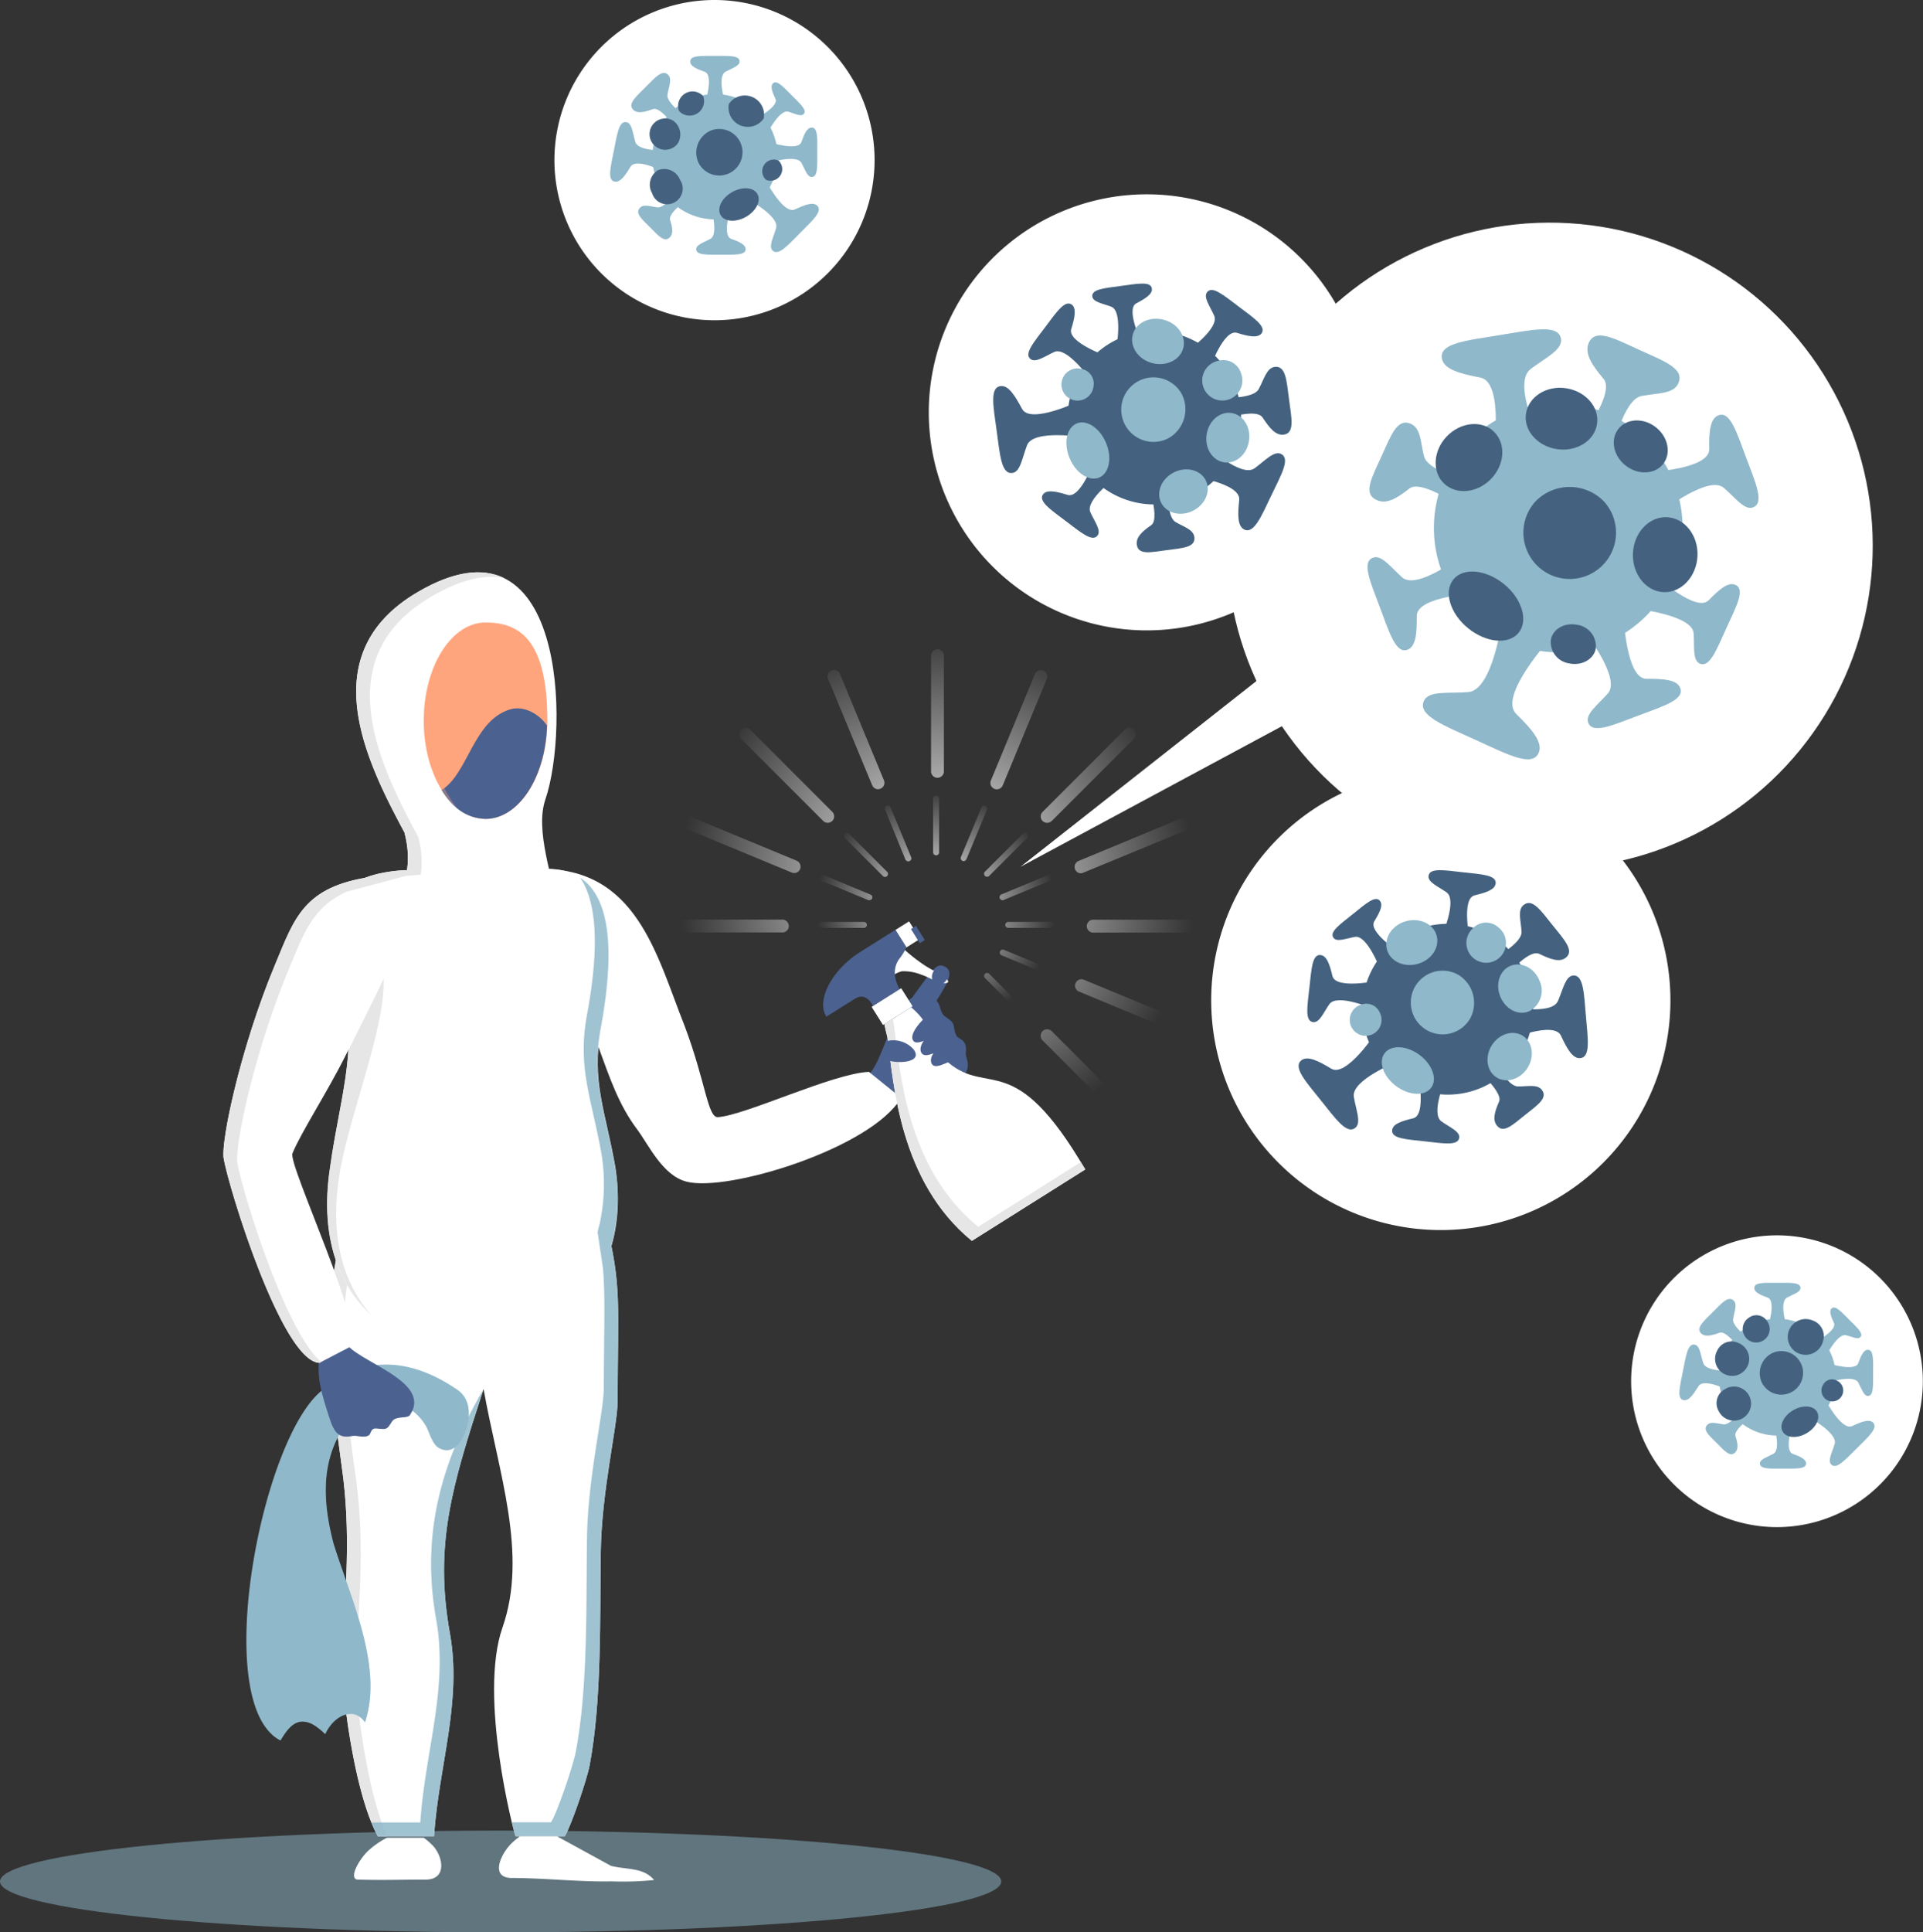 <svg xmlns="http://www.w3.org/2000/svg" xmlns:xlink="http://www.w3.org/1999/xlink" width="354.668" height="356.29" viewBox="0 0 354.668 356.29">
  <rect x="0" y="0" width="354.668" height="356.29" fill="#333333" stroke="none"/>
  <defs>
    <radialGradient id="radial-gradient" cx="0.5" cy="0.499" r="0.544" gradientTransform="translate(0.072) scale(0.856 1)" gradientUnits="objectBoundingBox">
      <stop offset="0" stop-color="#fff"/>
      <stop offset="1" stop-color="#fff" stop-opacity="0"/>
    </radialGradient>
    <radialGradient id="radial-gradient-2" cx="0.5" cy="0.501" r="0.542" gradientTransform="translate(0.071) scale(0.858 1)" xlink:href="#radial-gradient"/>
  </defs>
  <g id="Disinfect_soft_surface" data-name="Disinfect soft surface" transform="translate(161.669 54.286)">
    <g id="Layer_2" data-name="Layer 2" transform="translate(-161.669 -54.286)">
      <g id="OBJECTS">
        <path id="Path_4525" data-name="Path 4525" d="M99.538,129.23c-4.281,0-7.994,3.757-9.948,9.3,2.94-.533,5.063-2.389,4.139-4.912,2.487,1.581,6,.2,6.626-2.07,1.1,2.078,4.29,2.745,7.106,1.048C105.445,130.021,102.638,129.23,99.538,129.23Z" transform="translate(-10.013 -14.443)" fill="#c4673d"/>
        <path id="Path_4526" data-name="Path 4526" d="M211.88,174.121l58.766-46.251,9.06,9.78Z" transform="translate(-23.68 -14.291)" fill="#fff"/>
        <circle id="Ellipse_121" data-name="Ellipse 121" cx="59.547" cy="59.547" r="59.547" transform="matrix(0.028, -1, 1, 0.028, 224.613, 158.499)" fill="#fff"/>
        <path id="Path_4527" data-name="Path 4527" d="M361.575,103.171c2.15-.8.48-4.512-1.279-9.2s-2.931-8.58-5.09-7.772c-1.572.586-1.776,3.153-1.7,6.218.071,3.748-11.21,4.255-11.21,4.255l2.665,7.106s8.456-6.6,11.227-4.2C358.306,101.394,360.02,103.775,361.575,103.171Z" transform="translate(-38.256 -9.622)" fill="#8fb8ca"/>
        <path id="Path_4528" data-name="Path 4528" d="M345.932,78.478c1.243-2.736-2.594-4.095-7.15-6.164s-8.11-4.077-9.353-1.341c-.888,2,.657,4.219,2.736,6.68,2.5,2.949-6.484,14.265-6.484,14.265l6.928,3.153s2.611-13.51,6.493-14.265C342.041,80.228,345.026,80.477,345.932,78.478Z" transform="translate(-36.399 -7.783)" fill="#8fb8ca"/>
        <path id="Path_4529" data-name="Path 4529" d="M321.361,70.119c-.462-2.789-5.329-1.661-11.4-.675s-11.032,1.474-10.579,4.264c.329,2.034,3.375,2.842,7.106,3.553,4.441.844,2.372,14.532,2.372,14.532l9.247-1.546s-5.933-11.769-2.38-14.54C318.43,73.645,321.69,72.153,321.361,70.119Z" transform="translate(-33.457 -7.64)" fill="#8fb8ca"/>
        <path id="Path_4530" data-name="Path 4530" d="M292.034,87.97c-2.576-1.172-3.7,2.114-5.463,5.987s-3.491,6.875-.888,8.047c1.874.888,3.864-.426,6.076-2.15,2.665-2.061,13.4,6.093,13.4,6.093l2.665-5.889s-12.569-2.709-13.4-6.093C293.757,91.4,293.89,88.858,292.034,87.97Z" transform="translate(-31.78 -9.805)" fill="#8fb8ca"/>
        <path id="Path_4531" data-name="Path 4531" d="M284.972,115.691c-2.158.8-.48,4.512,1.279,9.2s2.931,8.58,5.081,7.772c1.572-.586,1.732-3.153,1.7-6.218,0-3.713,11.236-4.2,11.236-4.2L301.6,115.14s-8.456,6.6-11.236,4.21C288.249,117.467,286.544,115.1,284.972,115.691Z" transform="translate(-31.735 -12.868)" fill="#8fb8ca"/>
        <path id="Path_4532" data-name="Path 4532" d="M295.636,143.526c-1.217,2.665,3.66,4.521,9.5,7.177s10.437,5.125,11.654,2.443c.888-1.954-1.288-4.441-4.121-7.2-3.4-3.322,6.369-13.99,6.369-13.99l-8.882-4.033s-1.679,13.643-6.36,13.99C300.22,142.2,296.534,141.572,295.636,143.526Z" transform="translate(-33.02 -14.297)" fill="#8fb8ca"/>
        <path id="Path_4533" data-name="Path 4533" d="M329.7,147.573c.808,2.158,4.521.48,9.2-1.279s8.589-2.931,7.781-5.09c-.586-1.572-3.153-1.723-6.218-1.7-3.713.044-4.21-11.227-4.21-11.227l-7.106,2.665s6.609,8.456,4.21,11.227C331.486,144.295,329.114,146,329.7,147.573Z" transform="translate(-36.786 -14.337)" fill="#8fb8ca"/>
        <path id="Path_4534" data-name="Path 4534" d="M351.572,135.723c1.839.835,3.1-2.514,4.921-6.511s3.553-7.159,1.679-7.994c-1.35-.613-3.038.888-4.939,2.834-2.283,2.336-9.6-4.361-9.6-4.361l-2.771,6.093s9.362,1.146,9.6,4.361C350.639,132.578,350.231,135.11,351.572,135.723Z" transform="translate(-38.095 -13.377)" fill="#8fb8ca"/>
        <path id="Path_4535" data-name="Path 4535" d="M312.626,85.226a22.934,22.934,0,1,1-13.43,29.525A22.934,22.934,0,0,1,312.626,85.226Z" transform="translate(-33.275 -9.361)" fill="#8fb8ca"/>
        <path id="Path_4536" data-name="Path 4536" d="M301.691,120.079c1.83-2.229,6.013-1.821,9.335.888s4.521,6.759,2.665,8.989-6.013,1.821-9.335-.888S299.852,122.308,301.691,120.079Z" transform="translate(-33.621 -13.259)" fill="#44627f"/>
        <path id="Path_4537" data-name="Path 4537" d="M308.83,89.405c2.265,2.176,2.043,6.076-.488,8.714s-6.413,3.02-8.678.888-2.043-6.067.48-8.7S306.565,87.238,308.83,89.405Z" transform="translate(-33.316 -9.837)" fill="#44627f"/>
        <path id="Path_4538" data-name="Path 4538" d="M330.283,134.138c-.417,1.954-2.6,3.144-4.876,2.665a3.963,3.963,0,0,1-3.375-4.441c.417-1.981,2.6-3.144,4.876-2.665A3.98,3.98,0,0,1,330.283,134.138Z" transform="translate(-35.983 -14.483)" fill="#44627f"/>
        <path id="Path_4539" data-name="Path 4539" d="M344.753,121.181c-3.278-.115-5.827-3.313-5.694-7.106s2.913-6.831,6.218-6.715,5.836,3.322,5.694,7.106S348.039,121.3,344.753,121.181Z" transform="translate(-37.893 -11.998)" fill="#44627f"/>
        <path id="Path_4540" data-name="Path 4540" d="M329.954,87.161c-.453,3.1-3.757,5.187-7.372,4.654s-6.218-3.473-5.729-6.573,3.757-5.2,7.372-4.663S330.407,84.044,329.954,87.161Z" transform="translate(-35.405 -8.996)" fill="#44627f"/>
        <path id="Path_4541" data-name="Path 4541" d="M344.212,95.282c-1.528,1.963-4.619,2.114-6.91.338s-2.9-4.805-1.377-6.768,4.619-2.114,6.9-.338S345.73,93.319,344.212,95.282Z" transform="translate(-37.45 -9.754)" fill="#44627f"/>
        <path id="Path_4542" data-name="Path 4542" d="M331.15,103.718a8.541,8.541,0,1,1-12.435-.124A8.806,8.806,0,0,1,331.15,103.718Z" transform="translate(-35.366 -11.297)" fill="#44627f"/>
        <path id="Path_4543" data-name="Path 4543" d="M174.17,29.525A29.525,29.525,0,1,0,144.645,59.05,29.525,29.525,0,0,0,174.17,29.525Z" transform="translate(-12.866)" fill="#fff"/>
        <path id="Path_4544" data-name="Path 4544" d="M152.424,12.631c0-1.155-2.034-1.021-4.557-1.021s-4.548-.133-4.548,1.021c0,.888,1.172,1.368,2.665,1.9,1.777.631,0,6.022,0,6.022h3.828s-1.617-5.143,0-6.022C151.03,13.857,152.424,13.475,152.424,12.631Z" transform="translate(-16.018 -1.297)" fill="#8fb8ca"/>
        <path id="Path_4545" data-name="Path 4545" d="M137.876,15.486c-1.075-1.066-2.389.5-4.166,2.274s-3.349,3.1-2.274,4.166c.773.782,2.1.435,3.624-.107,1.821-.657,5.56,5.56,5.56,5.56l2.709-2.665s-5.9-3.606-5.569-5.569C138.009,17.627,138.648,16.268,137.876,15.486Z" transform="translate(-14.65 -1.692)" fill="#8fb8ca"/>
        <path id="Path_4546" data-name="Path 4546" d="M129.7,25.357c-1.386-.284-1.714,2.2-2.318,5.232s-1.252,5.454.133,5.729c1.021.2,1.936-1.084,2.922-2.727,1.19-1.954,7.257,1.448,7.257,1.448l.888-4.6s-6.573.711-7.248-1.448C130.847,27.347,130.723,25.553,129.7,25.357Z" transform="translate(-14.159 -2.831)" fill="#8fb8ca"/>
        <path id="Path_4547" data-name="Path 4547" d="M132.856,42.454c-1,1,.346,2.114,1.856,3.624s2.611,2.851,3.624,1.848c.728-.728.48-1.892.062-3.233-.506-1.608,5.232-5.232,5.232-5.232l-2.3-2.3s-3.5,5.436-5.232,5.232C134.775,42.241,133.594,41.726,132.856,42.454Z" transform="translate(-14.81 -4.153)" fill="#8fb8ca"/>
        <path id="Path_4548" data-name="Path 4548" d="M144.56,50.723c0,1.155,2.043,1.021,4.557,1.021s4.557.133,4.557-1.021c0-.844-1.181-1.377-2.665-1.9-1.776-.64,0-6.022,0-6.022H147.18s1.617,5.134,0,6.022C145.981,49.488,144.56,49.879,144.56,50.723Z" transform="translate(-16.156 -4.783)" fill="#8fb8ca"/>
        <path id="Path_4549" data-name="Path 4549" d="M159.805,50.359c1.048,1.048,2.771-.888,5.054-3.2s4.246-4.006,3.2-5.054c-.764-.764-2.3-.178-4.113.675-2.167,1.013-5.454-5.463-5.454-5.463L155,40.775s6.129,3.2,5.463,5.463C159.974,47.952,159.041,49.587,159.805,50.359Z" transform="translate(-17.323 -4.171)" fill="#8fb8ca"/>
        <path id="Path_4550" data-name="Path 4550" d="M167.553,35.594c1.155,0,1.013-2.034,1.021-4.548s.133-4.557-1.021-4.557c-.888,0-1.368,1.172-1.9,2.665-.64,1.776-6.022,0-6.022,0v3.828s5.134-1.617,6.022,0C166.318,34.182,166.709,35.594,167.553,35.594Z" transform="translate(-17.841 -2.961)" fill="#8fb8ca"/>
        <path id="Path_4551" data-name="Path 4551" d="M165.735,22.962c.719-.719-.631-1.91-2.194-3.473s-2.745-2.913-3.464-2.194c-.524.524-.124,1.581.462,2.825.693,1.483-3.748,3.739-3.748,3.739l2.38,2.38s2.185-4.2,3.739-3.739C164.082,22.846,165.21,23.477,165.735,22.962Z" transform="translate(-17.523 -1.911)" fill="#8fb8ca"/>
        <path id="Path_4552" data-name="Path 4552" d="M135.47,31.087a11.547,11.547,0,1,1,11.547,11.547A11.547,11.547,0,0,1,135.47,31.087Z" transform="translate(-15.14 -2.184)" fill="#8fb8ca"/>
        <path id="Path_4553" data-name="Path 4553" d="M149.6,44.037c-.728-1.261.2-3.153,2.078-4.228s3.97-.942,4.7.32-.231,3.144-2.078,4.21S150.327,45.289,149.6,44.037Z" transform="translate(-16.692 -4.368)" fill="#44627f"/>
        <path id="Path_4554" data-name="Path 4554" d="M136.475,35.284a3.118,3.118,0,0,1,4.015,1.776,2.887,2.887,0,1,1-5.143,2.469A3.109,3.109,0,0,1,136.475,35.284Z" transform="translate(-15.08 -3.92)" fill="#44627f"/>
        <path id="Path_4555" data-name="Path 4555" d="M161.254,33.3a2.141,2.141,0,0,1-2.283,3.553,2.141,2.141,0,0,1,2.283-3.553Z" transform="translate(-17.688 -3.702)" fill="#44627f"/>
        <path id="Path_4556" data-name="Path 4556" d="M157.763,24.048a3.553,3.553,0,0,1-6.431-2.665,3.553,3.553,0,0,1,6.431,2.665Z" transform="translate(-16.906 -2.215)" fill="#44627f"/>
        <path id="Path_4557" data-name="Path 4557" d="M139.161,24.955a3.127,3.127,0,0,1,.888,4.29,2.887,2.887,0,1,1-.888-4.29Z" transform="translate(-15.074 -2.749)" fill="#44627f"/>
        <path id="Path_4558" data-name="Path 4558" d="M145.419,19.833a2.665,2.665,0,0,1-4.441,2.762,2.665,2.665,0,0,1,4.441-2.762Z" transform="translate(-15.737 -2.122)" fill="#44627f"/>
        <path id="Path_4559" data-name="Path 4559" d="M147.173,27.1a4.29,4.29,0,1,1-2.221,5.836A4.441,4.441,0,0,1,147.173,27.1Z" transform="translate(-16.158 -2.992)" fill="#44627f"/>
        <path id="Path_4560" data-name="Path 4560" d="M340.332,292.586a26.9,26.9,0,1,1,13.966,15.16,26.914,26.914,0,0,1-13.966-15.16Z" transform="translate(-37.851 -28.655)" fill="#fff"/>
        <path id="Path_4561" data-name="Path 4561" d="M372.778,267.24c0-1.084-1.91-.95-4.255-.95s-4.264-.133-4.264.95c0,.791,1.1,1.279,2.469,1.776,1.643.6,0,5.631,0,5.631h3.553s-1.51-4.805,0-5.631C371.455,268.386,372.778,268.03,372.778,267.24Z" transform="translate(-40.71 -29.76)" fill="#8fb8ca"/>
        <path id="Path_4562" data-name="Path 4562" d="M359.2,269.959c-.995-.995-2.229.471-3.891,2.132s-3.127,2.887-2.132,3.89c.728.728,1.963.409,3.393-.107,1.705-.613,5.2,5.205,5.2,5.205l2.523-2.523s-5.507-3.375-5.205-5.214C359.3,271.913,359.9,270.643,359.2,269.959Z" transform="translate(-39.436 -30.135)" fill="#8fb8ca"/>
        <path id="Path_4563" data-name="Path 4563" d="M351.535,279.128c-1.306-.258-1.608,2.07-2.176,4.9s-1.172,5.1.133,5.329c.95.186,1.777-1.021,2.727-2.549,1.11-1.83,6.786,1.35,6.786,1.35l.888-4.308s-6.156.675-6.786-1.35C352.6,281,352.521,279.323,351.535,279.128Z" transform="translate(-38.973 -31.194)" fill="#8fb8ca"/>
        <path id="Path_4564" data-name="Path 4564" d="M354.489,295.128c-.942.933.311,1.972,1.723,3.384s2.452,2.665,3.393,1.732c.684-.684.453-1.777.053-3.029-.471-1.5,4.894-4.894,4.894-4.894l-2.15-2.141s-3.269,5.081-4.894,4.885C356.274,294.923,355.173,294.461,354.489,295.128Z" transform="translate(-39.582 -32.431)" fill="#8fb8ca"/>
        <path id="Path_4565" data-name="Path 4565" d="M365.43,302.848c0,1.084,1.91.959,4.255.959s4.255.124,4.255-.959c0-.782-1.1-1.279-2.469-1.776-1.634-.6,0-5.631,0-5.631h-3.553s1.51,4.805,0,5.631C366.754,301.7,365.43,302.066,365.43,302.848Z" transform="translate(-40.841 -33.019)" fill="#8fb8ca"/>
        <path id="Path_4566" data-name="Path 4566" d="M379.687,302.466c.977.977,2.585-.888,4.717-2.993s3.97-3.74,2.993-4.725c-.711-.711-2.158-.16-3.846.631-2.025.95-5.107-5.107-5.107-5.107l-3.233,3.313s5.72,2.984,5.1,5.107C379.838,300.263,378.967,301.79,379.687,302.466Z" transform="translate(-41.934 -32.441)" fill="#8fb8ca"/>
        <path id="Path_4567" data-name="Path 4567" d="M386.918,288.709c1.084,0,.95-1.9.959-4.255s.124-4.255-.959-4.255c-.791,0-1.279,1.093-1.776,2.469-.6,1.634-5.631,0-5.631,0v3.553s4.805-1.51,5.631,0C385.772,287.386,386.163,288.709,386.918,288.709Z" transform="translate(-42.415 -31.316)" fill="#8fb8ca"/>
        <path id="Path_4568" data-name="Path 4568" d="M385.218,276.891c.675-.666-.586-1.776-2.052-3.233s-2.567-2.727-3.242-2.061c-.489.5-.107,1.483.435,2.665.648,1.395-3.5,3.553-3.5,3.553l2.221,2.221s2.052-3.926,3.5-3.5C383.682,276.784,384.73,277.38,385.218,276.891Z" transform="translate(-42.119 -30.334)" fill="#8fb8ca"/>
        <path id="Path_4569" data-name="Path 4569" d="M356.93,284.5a10.774,10.774,0,1,1,3.149,7.63A10.774,10.774,0,0,1,356.93,284.5Z" transform="translate(-39.891 -30.594)" fill="#8fb8ca"/>
        <path id="Path_4570" data-name="Path 4570" d="M370.131,296.6c-.675-1.172.2-2.94,1.945-3.953s3.713-.888,4.388.3-.187,2.94-1.936,3.953S370.815,297.778,370.131,296.6Z" transform="translate(-41.341 -32.63)" fill="#44627f"/>
        <path id="Path_4571" data-name="Path 4571" d="M357.869,288.371a3.144,3.144,0,1,1-1.057,3.953A2.9,2.9,0,0,1,357.869,288.371Z" transform="translate(-39.835 -32.167)" fill="#44627f"/>
        <path id="Path_4572" data-name="Path 4572" d="M381.026,286.553a2.007,2.007,0,1,1-2.5.755A1.848,1.848,0,0,1,381.026,286.553Z" transform="translate(-42.27 -32.001)" fill="#44627f"/>
        <path id="Path_4573" data-name="Path 4573" d="M377.713,277.905a3.3,3.3,0,1,1-1.927-3.837A3.055,3.055,0,0,1,377.713,277.905Z" transform="translate(-41.488 -30.602)" fill="#44627f"/>
        <path id="Path_4574" data-name="Path 4574" d="M360.348,278.718a3.144,3.144,0,1,1-3.837,1.439A2.922,2.922,0,0,1,360.348,278.718Z" transform="translate(-39.801 -31.122)" fill="#44627f"/>
        <path id="Path_4575" data-name="Path 4575" d="M366.248,273.961a2.487,2.487,0,1,1-3.206-.515A2.309,2.309,0,0,1,366.248,273.961Z" transform="translate(-40.442 -30.513)" fill="#44627f"/>
        <path id="Path_4576" data-name="Path 4576" d="M367.86,280.763a4.015,4.015,0,1,1-2.105,5.454,4.13,4.13,0,0,1,2.105-5.454Z" transform="translate(-40.838 -31.345)" fill="#44627f"/>
        <path id="Path_4577" data-name="Path 4577" d="M336.19,202.329a42.348,42.348,0,1,0,0,.006Z" transform="translate(-28.105 -17.877)" fill="#fff"/>
        <path id="Path_4578" data-name="Path 4578" d="M296.619,181.714c.178-1.563,2.931-1.075,6.351-.693s6.218.5,6.031,2.07c-.133,1.146-1.776,1.679-3.882,2.185-2.478.6-.888,8.181-.888,8.181l-5.2-.577s2.976-6.742.888-8.181C298.36,183.624,296.495,182.869,296.619,181.714Z" transform="translate(-33.15 -20.188)" fill="#44627f"/>
        <path id="Path_4579" data-name="Path 4579" d="M315.265,187.813c1.617-1.3,3.171,1.03,5.329,3.713s4.068,4.708,2.46,6c-1.172.941-2.913.266-4.9-.7-2.389-1.164-8.4,6.733-8.4,6.733l-3.269-4.086s8.554-4.015,8.4-6.724C314.758,190.691,314.092,188.755,315.265,187.813Z" transform="translate(-34.253 -20.949)" fill="#44627f"/>
        <path id="Path_4580" data-name="Path 4580" d="M325.022,202.5c1.927-.16,2,3.269,2.363,7.47s.888,7.594-1.048,7.763c-1.412.124-2.46-1.776-3.553-4.139-1.315-2.842-10.073.888-10.073.888l-.551-6.4s8.829,1.954,10.073-.888C323.165,205.049,323.609,202.624,325.022,202.5Z" transform="translate(-34.888 -22.631)" fill="#44627f"/>
        <path id="Path_4581" data-name="Path 4581" d="M318.346,225.142c1.208,1.519-.782,2.825-3.064,4.645s-3.988,3.491-5.2,1.972c-.888-1.1-.373-2.665.4-4.441.888-2.105-6.315-7.9-6.315-7.9l3.464-2.771s3.926,7.905,6.324,7.888C315.77,224.564,317.458,224.067,318.346,225.142Z" transform="translate(-33.995 -24.213)" fill="#44627f"/>
        <path id="Path_4582" data-name="Path 4582" d="M301.442,234.662c-.178,1.572-2.922,1.075-6.342.7s-6.218-.506-6.031-2.078c.124-1.146,1.776-1.679,3.882-2.176,2.469-.6.888-8.19.888-8.19l5.205.577s-2.976,6.742-.888,8.181C299.666,232.762,301.566,233.517,301.442,234.662Z" transform="translate(-32.306 -24.914)" fill="#44627f"/>
        <path id="Path_4583" data-name="Path 4583" d="M280.1,231.916c-1.581,1.27-3.624-1.67-6.386-5.107s-5.161-6.076-3.553-7.346c1.146-.888,3.162.115,5.489,1.537,2.78,1.705,8.234-6.6,8.234-6.6l4.184,5.232s-8.794,3.42-8.234,6.6C280.237,228.638,281.259,230.992,280.1,231.916Z" transform="translate(-30.136 -23.962)" fill="#44627f"/>
        <path id="Path_4584" data-name="Path 4584" d="M272.533,210.622c-1.572-.178-1.084-2.922-.7-6.342s.5-6.218,2.07-6.031c1.146.124,1.688,1.776,2.185,3.873.6,2.478,8.181.888,8.181.888l-.577,5.2s-6.742-2.967-8.181-.888C274.416,208.89,273.715,210.746,272.533,210.622Z" transform="translate(-30.337 -22.156)" fill="#44627f"/>
        <path id="Path_4585" data-name="Path 4585" d="M276.893,193.806c-.888-1.084,1.146-2.487,3.509-4.379s4.166-3.553,5.036-2.46c.64.791-.071,2.167-1.048,3.766-1.172,1.91,4.521,5.649,4.521,5.649l-3.553,2.878s-2.345-6.04-4.521-5.658C279.149,193.894,277.524,194.6,276.893,193.806Z" transform="translate(-30.922 -20.857)" fill="#44627f"/>
        <path id="Path_4586" data-name="Path 4586" d="M314.279,209.25A15.748,15.748,0,1,0,296.9,223.169a15.749,15.749,0,0,0,17.383-13.919Z" transform="translate(-31.615 -21.432)" fill="#44627f"/>
        <path id="Path_4587" data-name="Path 4587" d="M296.033,224.843c1.173-1.59.2-4.308-2.185-6.058s-5.258-1.865-6.431-.267-.2,4.308,2.176,6.058S294.852,226.45,296.033,224.843Z" transform="translate(-32.067 -24.296)" fill="#8fb8ca"/>
        <path id="Path_4588" data-name="Path 4588" d="M315.363,214.935c-1.83-1.137-4.388-.338-5.711,1.776s-.933,4.779.888,5.916,4.388.346,5.72-1.776S317.193,216.107,315.363,214.935Z" transform="translate(-34.52 -23.964)" fill="#8fb8ca"/>
        <path id="Path_4589" data-name="Path 4589" d="M282.322,208.546a2.931,2.931,0,1,0,3.509,1.5,2.709,2.709,0,0,0-3.509-1.5Z" transform="translate(-31.324 -23.286)" fill="#8fb8ca"/>
        <path id="Path_4590" data-name="Path 4590" d="M287.984,196.48c.631,2.158,3.189,3.322,5.72,2.576s4.05-3.082,3.42-5.249-3.189-3.331-5.72-2.585S287.388,194.313,287.984,196.48Z" transform="translate(-32.171 -21.346)" fill="#8fb8ca"/>
        <path id="Path_4591" data-name="Path 4591" d="M313.346,200.467c-1.99.826-2.825,3.375-1.856,5.694s3.349,3.553,5.329,2.665a4.286,4.286,0,0,0,1.865-5.685C317.725,200.831,315.335,199.641,313.346,200.467Z" transform="translate(-34.768 -22.375)" fill="#8fb8ca"/>
        <path id="Path_4592" data-name="Path 4592" d="M305.635,192.613a3.651,3.651,0,1,0,4.743-.222A3.375,3.375,0,0,0,305.635,192.613Z" transform="translate(-34.03 -21.405)" fill="#8fb8ca"/>
        <path id="Path_4593" data-name="Path 4593" d="M301.618,202.21a5.871,5.871,0,1,0,2.176,8.261A6.049,6.049,0,0,0,301.618,202.21Z" transform="translate(-32.739 -22.519)" fill="#8fb8ca"/>
        <path id="Path_4594" data-name="Path 4594" d="M273.253,80.542a40.2,40.2,0,1,1,0-.006Z" transform="translate(-21.553 -4.508)" fill="#fff"/>
        <path id="Path_4595" data-name="Path 4595" d="M250.161,60.617c.968-1.279,3.1.586,5.871,2.665s5.134,3.668,4.166,4.939c-.711.888-2.452.524-4.5-.115-2.469-.773-5.054,6.635-5.054,6.635l-4.21-3.171s6.084-4.308,5.045-6.635C250.685,63.158,249.45,61.541,250.161,60.617Z" transform="translate(-27.541 -6.728)" fill="#44627f"/>
        <path id="Path_4596" data-name="Path 4596" d="M262.932,76.158c2.078-.275,2.212,2.549,2.665,6s1.093,6.218-.977,6.493c-1.519.2-2.665-1.279-3.908-3.162-1.448-2.247-10.8,1.474-10.8,1.474l-.711-5.249s9.522.968,10.8-1.466C261,78.4,261.458,76.371,262.932,76.158Z" transform="translate(-27.851 -8.509)" fill="#44627f"/>
        <path id="Path_4597" data-name="Path 4597" d="M263.87,94c1.776.888,0,3.882-1.83,7.728s-3.189,7.061-4.956,6.218c-1.288-.631-1.217-2.816-.933-5.454.329-3.153-9.211-4.441-9.211-4.441l2.851-5.845s6.653,6.3,9.2,4.441C260.9,95.257,262.546,93.382,263.87,94Z" transform="translate(-27.599 -10.306)" fill="#44627f"/>
        <path id="Path_4598" data-name="Path 4598" d="M246.662,109.824c.266,1.954-2.141,2.052-5.072,2.443s-5.276.959-5.543-.995c-.2-1.421,1.057-2.5,2.665-3.615,1.9-1.35-1.386-10.153-1.386-10.153l4.441-.6s-.7,8.882,1.386,10.153C244.69,107.985,246.431,108.412,246.662,109.824Z" transform="translate(-26.379 -10.83)" fill="#44627f"/>
        <path id="Path_4599" data-name="Path 4599" d="M226.609,109.382c-.968,1.27-3.109-.586-5.871-2.665s-5.134-3.668-4.166-4.947c.7-.888,2.443-.515,4.5.124,2.46.773,5.045-6.644,5.045-6.644l4.219,3.207s-6.093,4.317-5.054,6.644C226.076,106.842,227.32,108.449,226.609,109.382Z" transform="translate(-24.18 -10.645)" fill="#44627f"/>
        <path id="Path_4600" data-name="Path 4600" d="M209.757,96.163c-2.034.275-2.283-3.34-2.887-7.763s-1.324-7.994.711-8.252c1.483-.2,2.665,1.776,3.97,4.192,1.537,2.931,10.6-1.448,10.6-1.448l.888,6.724s-9.406-1.608-10.57,1.448C211.578,93.383,211.24,96,209.757,96.163Z" transform="translate(-23.049 -8.956)" fill="#44627f"/>
        <path id="Path_4601" data-name="Path 4601" d="M213.947,73.259c-1.279-.968.586-3.1,2.665-5.871s3.668-5.134,4.939-4.166c.888.7.524,2.443-.115,4.5-.728,2.46,6.724,5.045,6.724,5.045l-3.207,4.219s-4.308-6.093-6.635-5.054C216.505,72.771,214.9,73.961,213.947,73.259Z" transform="translate(-23.864 -7.041)" fill="#44627f"/>
        <path id="Path_4602" data-name="Path 4602" d="M226.809,61.277c-.187-1.395,2.292-1.563,5.329-1.981s5.472-.888,5.658.489c.142,1.013-1.2,1.848-2.878,2.727-2.007,1.048.995,7.266.995,7.266l-4.619.631s1.11-6.475-.986-7.275C228.754,62.538,226.978,62.3,226.809,61.277Z" transform="translate(-25.347 -6.579)" fill="#44627f"/>
        <path id="Path_4603" data-name="Path 4603" d="M250.389,94.407a15.988,15.988,0,1,0-22.357,3.047A15.988,15.988,0,0,0,250.389,94.407Z" transform="translate(-24.777 -7.68)" fill="#44627f"/>
        <path id="Path_4604" data-name="Path 4604" d="M227.479,97.852c1.848-.773,2.416-3.642,1.252-6.4s-3.6-4.37-5.445-3.553-2.416,3.642-1.261,6.4S225.622,98.624,227.479,97.852Z" transform="translate(-24.747 -9.801)" fill="#8fb8ca"/>
        <path id="Path_4605" data-name="Path 4605" d="M249.271,99.429c-.995-1.936-3.633-2.576-5.9-1.421s-3.3,3.677-2.3,5.614,3.633,2.585,5.9,1.421S250.266,101.374,249.271,99.429Z" transform="translate(-26.9 -10.889)" fill="#8fb8ca"/>
        <path id="Path_4606" data-name="Path 4606" d="M224.06,76.56a2.967,2.967,0,1,0,2.265,3.135A2.754,2.754,0,0,0,224.06,76.56Z" transform="translate(-24.633 -8.547)" fill="#8fb8ca"/>
        <path id="Path_4607" data-name="Path 4607" d="M235.185,69.127c-.577,2.212,1.039,4.557,3.615,5.223s5.134-.577,5.711-2.78-1.039-4.557-3.615-5.223S235.754,66.907,235.185,69.127Z" transform="translate(-26.272 -7.395)" fill="#8fb8ca"/>
        <path id="Path_4608" data-name="Path 4608" d="M255.116,85.725c-2.158-.32-4.21,1.457-4.583,3.979s1.075,4.805,3.242,5.125,4.2-1.457,4.574-3.979S257.274,86.036,255.116,85.725Z" transform="translate(-27.993 -9.577)" fill="#8fb8ca"/>
        <path id="Path_4609" data-name="Path 4609" d="M252.545,74.892a3.7,3.7,0,1,0,4.237,2.274A3.42,3.42,0,0,0,252.545,74.892Z" transform="translate(-27.9 -8.354)" fill="#8fb8ca"/>
        <path id="Path_4610" data-name="Path 4610" d="M243.878,81.235a5.951,5.951,0,1,0-2.407,8.349,6.129,6.129,0,0,0,2.407-8.349Z" transform="translate(-26.02 -8.754)" fill="#8fb8ca"/>
        <path id="Path_4611" data-name="Path 4611" d="M192.813,208.406a37.155,37.155,0,0,0,2.78-4.441c.711-1.412,1.013-2.665-.142-3.3-1.359-.773-2.078.426-2.949,1.466s-2.407,3.2-3.171,4.264c-1.066,1.483.844,1.226,2.567,1.563Z" transform="translate(-21.126 -22.4)" fill="#4b6190"/>
        <path id="Path_4612" data-name="Path 4612" d="M180.06,221.476c3.5-2.611,5.329-18.466,12.284-14.265,1.252.746.986,1.776,1.625,2.816.444.7,1.51.977,1.91,1.776.275.533.275,1.634.533,2.114.346.648,1.119.666,1.581,1.412.568.933.1,1.821.329,2.54.888,2.665-.089,3.757-3.366,5.161-3.979,1.776-7.275,3.4-11.671,3.18Z" transform="translate(-20.124 -23.08)" fill="#4b6190"/>
        <path id="Path_4613" data-name="Path 4613" d="M172.74,217.79c-6.626.266-22.721,7.994-27.837,8.349-1.919.142-2.229-6.342-6.129-16.743-5.2-12.995-8.767-29.472-27.153-29.028l4.272,20.927c7.284,6.8,7.372,18.093,14,26.967,2.247,3,4.761,8.634,9.2,9.771,7.515,1.99,34.082-6.138,39.571-15.446Z" transform="translate(-12.475 -20.157)" fill="#fff"/>
        <rect id="Rectangle_1010" data-name="Rectangle 1010" width="2.984" height="3.811" transform="translate(165.136 171.472) rotate(-32.2)" fill="#fff"/>
        <path id="Path_4614" data-name="Path 4614" d="M186.9,197a32.547,32.547,0,0,0,3.668,2.887c1.3.888,2.842,1.537,4.041,2.523.5.426.791.782,0,.888-1.27.124-3.207-1.19-4.388-1.528a8.678,8.678,0,0,0-3.668-.666,5.374,5.374,0,0,0-2.141,1.137c-.817.515-1.546,1.643-2.5,1.244s-1-1.386-1.03-2.274Z" transform="translate(-20.216 -22.017)" fill="#fff"/>
        <path id="Path_4615" data-name="Path 4615" d="M199.769,252.161c-13.324-10.908-14.416-28.885-15.58-37.546-.178-.711-.444-1.776-.56-2.407l4.947-3.118c5.036,4.281,1.776,5.889,6.777,10.135,7.559,6.422,12.178-2.718,25.324,19.772Z" transform="translate(-20.523 -23.368)" fill="#fff"/>
        <path id="Path_4616" data-name="Path 4616" d="M177.751,197.106l6.493-4.086,2.025,3.224a9.921,9.921,0,0,1-1.3,2.114c-1.919,2.62.089,5.6.089,5.6l-4.947,3.118s-1.146-2.727-3.349-1.341l-5.249,3.3C169.588,205.979,172.564,200.375,177.751,197.106Z" transform="translate(-19.103 -21.572)" fill="#4b6190"/>
        <rect id="Rectangle_1011" data-name="Rectangle 1011" width="1.085" height="3.07" transform="matrix(0.849, -0.529, 0.529, 0.849, 168.013, 171.299)" fill="#4b6190"/>
        <rect id="Rectangle_1012" data-name="Rectangle 1012" width="6.449" height="3.935" transform="matrix(0.846, -0.533, 0.533, 0.846, 160.757, 185.655)" fill="#fff"/>
        <path id="Path_4617" data-name="Path 4617" d="M184.19,214.886c-.178-.711-.444-1.776-.56-2.407l1.528-.959c.062.275.133.542.187.782,1.173,8.651,2.229,26.647,15.589,37.537L219.879,237.9c.2.48.6.888.8,1.368l-20.909,13.164C186.41,241.525,185.353,223.547,184.19,214.886Z" transform="translate(-20.523 -23.64)" fill="#e6e6e6"/>
        <path id="Path_4618" data-name="Path 4618" d="M193.381,209.71c-1.057.693-4.388,3.713-3.917,5.329.346,1.1,1.688.462,2.567.116,1.776-.808,5.205-2.141,2.105-4Z" transform="translate(-21.17 -23.438)" fill="#4b6190"/>
        <path id="Path_4619" data-name="Path 4619" d="M195.021,212.7c-1.164.782-4.352,3.118-3.828,4.939.391,1.235,1.883.515,2.86.124,2.007-.888,5.782-2.4,2.336-4.441Z" transform="translate(-21.362 -23.772)" fill="#4b6190"/>
        <path id="Path_4620" data-name="Path 4620" d="M196.985,215.28c-1.11.746-4.13,2.967-3.642,4.69.373,1.172,1.776.5,2.718.124,1.91-.888,5.489-2.283,2.221-4.255Z" transform="translate(-21.602 -24.06)" fill="#4b6190"/>
        <path id="Path_4621" data-name="Path 4621" d="M183.885,216.127a5,5,0,0,1,5.01,1.439c2.665,3.366-7.168,2.78-5.791.684Z" transform="translate(-20.449 -24.135)" fill="#4b6190"/>
        <path id="Path_4622" data-name="Path 4622" d="M193.945,201.43a1.874,1.874,0,0,0-.115,2.256,1.563,1.563,0,0,0,2.523-.977Z" transform="translate(-21.627 -22.512)" fill="#4b6190"/>
        <path id="Path_4623" data-name="Path 4623" d="M184.665,389.38c0-5.178-41.339-9.38-92.288-9.38S0,384.2,0,389.38s41.339,9.38,92.377,9.38S184.665,394.558,184.665,389.38Z" transform="translate(0 -42.47)" fill="#8fb8ca" opacity="0.5"/>
        <path id="Path_4624" data-name="Path 4624" d="M70.714,333.623c-.231,5.045,2.061,25.039,6.635,33.327H87.7c.888-13.057,5.2-24.773,2.922-37.448-2.913-16.317.373-27.136,6.218-45,2.754,15.455,8.225,30.422,3.482,43.977-4.441,12.711,2.078,37.75,2.407,38.47h9.087c1.181-1.883,4.086-10.446,4.583-13.066,2.274-12.062,1.874-27.171,2.061-39.5.169-11.174,3.073-23.041,3.091-27.482.089-19.142.693-21.318-2.061-32.971h-48.1c-4.805,14.079-2.754,29.88-.693,45C72.42,310.946,71.389,321.6,70.714,333.623Z" transform="translate(-7.649 -28.38)" fill="#fff"/>
        <path id="Path_4625" data-name="Path 4625" d="M107.509,381.17h6.777l9.984,5.463c2.976.746,5.96.249,7.95,2.611a56.6,56.6,0,0,1-7.95.249c-5.6.124-12.435-.622-18.262-.622-4.219,0-1.99-4.6,0-6.466a12.441,12.441,0,0,1,1.5-1.235Z" transform="translate(-11.58 -42.6)" fill="#fff"/>
        <path id="Path_4626" data-name="Path 4626" d="M86.381,381.49h-6.8a15.446,15.446,0,0,0-3.739,2.665c-2.043,2.229-3.162,5.054-1.59,5.054,5.6.124,6.582,0,12.435,0,4.219,0,3.153-4.6,1.164-6.466a13.525,13.525,0,0,0-1.474-1.252Z" transform="translate(-8.216 -42.636)" fill="#fff"/>
        <path id="Path_4627" data-name="Path 4627" d="M73.239,336.178c.684-12.018,1.714-22.668,0-34.695-1.6-11.725-3.189-23.858-1.581-35.281A25.867,25.867,0,0,1,69.6,261.69c-2.336,12.24-.622,25.412,1.1,38.105,1.723,12.018.693,22.668,0,34.695-.231,5.045,2.061,25.039,6.635,33.327h1.7C75.024,358.783,73.025,340.9,73.239,336.178Z" transform="translate(-7.651 -29.247)" fill="#e6e6e6"/>
        <path id="Path_4628" data-name="Path 4628" d="M82.136,180.6c-11.361.888-14.212,4.308-11.05,21.007,2.46,12.986-.888,21.167-2.665,34.33-6.591,46.091,59.254,42.493,52.664-.6-1.776-10.179-4.441-15.784-2.665-25.475,3.7-20.074.3-29.632-10.135-29.5C94.42,180.556,82.136,180.6,82.136,180.6Z" transform="translate(-7.595 -20.158)" fill="#fff"/>
        <path id="Path_4629" data-name="Path 4629" d="M189.4,157.181V135.863a1.19,1.19,0,0,0-2.372,0v21.318a1.19,1.19,0,1,0,2.372,0Zm10.863,2.665,8.163-19.71a1.19,1.19,0,0,0-2.194-.888l-8.163,19.71a1.19,1.19,0,0,0,.639,1.554,1.173,1.173,0,0,0,.453.089,1.19,1.19,0,0,0,1.1-.755Zm9.025,6.591,15.1-15.1a1.19,1.19,0,1,0-1.679-1.679l-15.1,15.1a1.181,1.181,0,1,0,1.679,1.661Zm5.818,9.54,19.71-8.136a1.19,1.19,0,1,0-.888-2.194l-19.7,8.163a1.19,1.19,0,0,0,.453,2.283,1.146,1.146,0,0,0,.426-.133Zm24.24,9.859a1.19,1.19,0,0,0-1.19-1.19H216.842a1.19,1.19,0,0,0,0,2.372H238.16a1.19,1.19,0,0,0,1.19-1.2Zm-3.89,19.541a1.19,1.19,0,0,0-.64-1.554l-19.71-8.163a1.19,1.19,0,0,0-.888,2.194l19.683,8.181a1.173,1.173,0,0,0,.453.089,1.19,1.19,0,0,0,1.1-.737ZM224.374,221.96a1.19,1.19,0,0,0,0-1.679l-15.1-15.1a1.2,1.2,0,1,0-1.661,1.741l15.1,15.1a1.19,1.19,0,0,0,1.679,0Zm-63.589-36.151a1.19,1.19,0,0,0-1.19-1.19H138.277a1.19,1.19,0,1,0,0,2.372H159.6a1.181,1.181,0,0,0,1.19-1.172Zm2.087-10.5a1.19,1.19,0,0,0-.648-1.554l-19.7-8.163a1.19,1.19,0,1,0-.888,2.194l19.7,8.163a1.173,1.173,0,0,0,.453.089,1.2,1.2,0,0,0,1.084-.719Zm5.942-8.882a1.19,1.19,0,0,0,0-1.679l-15.1-15.1a1.19,1.19,0,0,0-1.679,0,1.172,1.172,0,0,0,0,1.679l15.1,15.1a1.2,1.2,0,0,0,.844.346,1.181,1.181,0,0,0,.835-.355Zm8.882-5.951a1.172,1.172,0,0,0,.64-1.546l-8.154-19.71a1.19,1.19,0,0,0-2.194.888l8.181,19.737a1.19,1.19,0,0,0,1.092.737,1.154,1.154,0,0,0,.453-.115Z" transform="translate(-15.31 -15.063)" fill="url(#radial-gradient)"/>
        <path id="Path_4630" data-name="Path 4630" d="M81.795,179.173c.888-3.375,2.665-6.013,1.057-12.435-7.39-13.75-16.663-33.016,2.354-44.243,27.429-16.175,28.095,25.173,23.645,38.194-3.873,11.334,13,34.712-5.463,35.663S78.979,189.956,81.795,179.173Z" transform="translate(-8.266 -13.277)" fill="#fff"/>
        <path id="Path_4631" data-name="Path 4631" d="M88,147.341c0-10,5.1-18.111,11.4-18.111s11.387,3.233,11.387,18.111c0,10-5.1,18.1-11.387,18.1S88,157.343,88,147.341Z" transform="translate(-9.835 -14.443)" fill="#ffa57d"/>
        <path id="Path_4632" data-name="Path 4632" d="M111.134,150.21c-1.332-2.043-4.184-3.731-6.706-3.011-6.884,1.954-7.825,11.894-12.737,14.9h0c2.07,3.3,4.5,5.178,8.083,5.329C105.875,167.433,110.849,159.794,111.134,150.21Z" transform="translate(-10.247 -16.432)" fill="#4b6190"/>
        <path id="Path_4633" data-name="Path 4633" d="M70.06,240.171c1.448-10.659,8.678-27.731,8.269-37.031-.568,1.128-5.9,12-6.493,13.2-.453,7.106-2.292,13.555-3.464,22.153C66.6,251,70.149,259.81,76.109,265.228,71.179,259.738,68.443,251.442,70.06,240.171Z" transform="translate(-7.59 -22.703)" fill="#e6e6e6"/>
        <g id="Group_1083" data-name="Group 1083" transform="translate(68.501 256.123)" opacity="0.85">
          <path id="Path_4634" data-name="Path 4634" d="M97.8,288.35c-7.426,12.871-11.663,26.15-8.74,42.458,2.274,12.684-2.061,24.4-2.922,37.448H77.12a22.689,22.689,0,0,0,1.19,2.54H88.667c.888-13.057,5.2-24.773,2.922-37.448-2.665-15.1-.08-25.5,4.947-41.117C97.07,290.579,97.8,288.35,97.8,288.35Z" transform="translate(-77.12 -288.35)" fill="#8fb8ca"/>
        </g>
        <g id="Group_1084" data-name="Group 1084" transform="translate(94.393 161.846)" opacity="0.85">
          <path id="Path_4635" data-name="Path 4635" d="M124.621,250.045a33.513,33.513,0,0,0,.7-14.5c-1.776-10.179-4.441-15.784-2.665-25.475,2.8-15.189,1.537-24.356-3.775-27.864,3.1,4.574,3.553,12.951,1.244,25.333-1.776,9.691.844,15.3,2.665,25.466a34.472,34.472,0,0,1-.293,12.906l-.409,1.6.986,6.608c.462,5.1.213,10.446.16,22.206,0,4.441-2.922,16.308-3.091,27.482-.187,12.329.213,27.429-2.061,39.5-.5,2.62-3.4,11.174-4.583,13.057h-7.23c.355,1.483.622,2.407.675,2.54h9.087c1.181-1.883,4.086-10.446,4.583-13.066,2.274-12.062,1.874-27.171,2.061-39.5.169-11.174,3.073-23.041,3.091-27.482C125.847,262.231,126.309,258.412,124.621,250.045Z" transform="translate(-106.27 -182.21)" fill="#8fb8ca"/>
        </g>
        <path id="Path_4636" data-name="Path 4636" d="M90.1,287.942c-14.532-10.037-23.627-.791-23.627-.791-11.8,5.747-22.552,58.624-9.016,65.41,1.776-2.984,3.8-5.463,8.243-1.181,1.679-3.553,5.276-5.125,7.337-2.15,3.437-10.321-2.762-23.094-5.827-33.034-3.429-13.226-.32-19.95,6.218-26.922l5.205.888a9.859,9.859,0,0,1,5.4,4.041c.888,1.288,1.226,3.651,2.665,4.441,2.46,1.35,4.246-1.03,4.921-3.251C92.569,292.543,92.454,289.585,90.1,287.942Z" transform="translate(-5.717 -31.658)" fill="#8fb8ca"/>
        <g id="Group_1089" data-name="Group 1089" transform="translate(50.088 253.619)" opacity="0.5">
          <g id="Group_1085" data-name="Group 1085" transform="translate(29.596)" opacity="0.85">
            <path id="Path_4637" data-name="Path 4637" d="M94.409,288.195a30.622,30.622,0,0,0-4.7-2.665,31.72,31.72,0,0,1,2.922,1.776c2.372,1.643,2.5,4.6,1.492,7.443-.6,1.856-1.919,3.793-3.766,3.633a2.185,2.185,0,0,0,.6.515c2.46,1.35,4.246-1.03,4.921-3.251C96.878,292.8,96.763,289.838,94.409,288.195Z" transform="translate(-89.71 -285.53)" fill="#8fb8ca"/>
          </g>
          <g id="Group_1086" data-name="Group 1086" transform="translate(0 62.921)" opacity="0.85">
            <path id="Path_4638" data-name="Path 4638" d="M56.39,359.594a7.284,7.284,0,0,0,1.625,1.146c1.252-2.123,2.665-3.979,4.956-3.34C59.668,355.064,57.9,357.08,56.39,359.594Z" transform="translate(-56.39 -356.367)" fill="#8fb8ca"/>
          </g>
          <g id="Group_1087" data-name="Group 1087" transform="translate(8.305 61.528)" opacity="0.85">
            <path id="Path_4639" data-name="Path 4639" d="M65.74,358.069a12.433,12.433,0,0,1,1.563,1.35c1.146-2.4,3.171-3.908,5.01-3.686C70.3,353.743,67.348,355.129,65.74,358.069Z" transform="translate(-65.74 -354.8)" fill="#8fb8ca"/>
          </g>
          <g id="Group_1088" data-name="Group 1088" transform="translate(8.195 3.082)" opacity="0.85">
            <path id="Path_4640" data-name="Path 4640" d="M80.24,290.776c.231.08.453.169.675.266a13.507,13.507,0,0,0-2.452-1.155L73.249,289c-6.546,6.973-9.655,13.7-6.218,26.922,3.011,9.771,9.069,22.33,5.969,32.572a3.605,3.605,0,0,1,1.634,1.35c3.437-10.321-2.762-23.094-5.827-33.034-3.429-13.226-.32-19.95,6.218-26.922Z" transform="translate(-65.616 -289)" fill="#8fb8ca"/>
          </g>
        </g>
        <path id="Path_4641" data-name="Path 4641" d="M71.1,278.68c2.034,3.553,16.148,7.106,11.9,13.368-.4.613-1.776.258-2.807.746-.7.329-.888,1.528-1.67,1.776-.524.2-1.7-.151-2.176,0-.64.249-.551,1.03-.968,1.252-.888.515-2.2-.053-2.9.08-2.6.533-3.464-.489-4.441-3.677-1.235-3.873-2.363-7.106-1.679-11.138Z" transform="translate(-7.394 -31.146)" fill="#4b6190"/>
        <path id="Path_4642" data-name="Path 4642" d="M73.73,182c-12.6,1.776-14.274,7.71-17.845,16.273-6.342,15.233-9.948,32.385-9.451,35.609.888,5.383,10.8,37.6,17.685,37.732l5.551-2.887c3.429-2.576-11.423-33.611-10.543-35.734,1.661-4.006,6.457-11.316,9.886-18.218,2.833-5.685,5.534-10.89,6.91-14.016Z" transform="translate(-5.184 -20.341)" fill="#fff"/>
        <path id="Path_4643" data-name="Path 4643" d="M82.124,122.532c-19.017,11.227-9.771,30.493-2.354,44.243a16.53,16.53,0,0,1,.48,6.955h-.524a23.84,23.84,0,0,0-7.266,1.448c-11.44,2.007-13.093,7.754-16.575,16.05-6.342,15.233-9.948,32.385-9.451,35.609.888,5.383,10.8,37.6,17.685,37.732l.32-.169c-6.626-5.48-14.709-31.888-15.473-36.72-.5-3.224,3.109-20.376,9.451-35.609,2.745-6.591,4.388-11.547,10.721-14.381l10.9-2.9,2.745-.231.115-.888a17.356,17.356,0,0,0-.6-6.1c-7.39-13.75-16.663-33.016,2.363-44.243,5.507-3.251,9.939-4.175,13.466-3.473C94.266,118.02,89.052,118.428,82.124,122.532Z" transform="translate(-5.184 -13.279)" fill="#e6e6e6"/>
        <path id="Path_4644" data-name="Path 4644" d="M191.935,175.678V165.8a.56.56,0,1,0-1.11,0v9.877a.56.56,0,0,0,1.11,0Zm5.045,1.217,3.793-9.158a.552.552,0,0,0-1.021-.417l-3.793,9.158a.551.551,0,0,0,.3.719.569.569,0,0,0,.2.044.56.56,0,0,0,.489-.311Zm4.193,3.064,7.017-7.008a.553.553,0,0,0-.782-.782l-7.017,7.008a.56.56,0,0,0,0,.782.568.568,0,0,0,.391.16.551.551,0,0,0,.364-.124Zm2.665,4.441L213,180.608a.553.553,0,0,0-.426-1.021l-9.158,3.793a.551.551,0,0,0,.213,1.057.6.6,0,0,0,.231,0Zm11.281,4.6a.551.551,0,0,0-.551-.551h-9.913a.551.551,0,0,0,0,1.1h9.913a.542.542,0,0,0,.551-.551Zm-1.776,9.1a.551.551,0,0,0-.3-.719l-9.158-3.793a.551.551,0,0,0-.719.3.56.56,0,0,0,.293.719l9.158,3.793a.613.613,0,0,0,.213,0,.568.568,0,0,0,.488-.293Zm-5.152,7.71a.551.551,0,0,0,0-.773l-7.017-7.017a.553.553,0,0,0-.782.782l7.017,7.008a.524.524,0,0,0,.391.169.551.551,0,0,0,.364-.16ZM178.612,189a.551.551,0,0,0-.551-.551H168.14a.56.56,0,0,0-.56.551.551.551,0,0,0,.56.551h9.913a.56.56,0,0,0,.56-.551Zm.968-4.876a.551.551,0,0,0-.3-.719l-9.158-3.793a.552.552,0,1,0-.417,1.022l9.158,3.793a.594.594,0,0,0,.213,0,.551.551,0,0,0,.5-.293Zm2.762-4.139a.56.56,0,0,0,0-.782l-7.008-7.008a.553.553,0,0,0-.782.782l7.008,7.008a.533.533,0,0,0,.782,0Zm4.139-2.762a.542.542,0,0,0,.293-.719l-3.784-9.158a.552.552,0,1,0-1.021.417l3.748,9.176a.56.56,0,0,0,.506.338.613.613,0,0,0,.249-.044Z" transform="translate(-18.729 -18.46)" fill="url(#radial-gradient-2)"/>
        <g id="Group_1090" data-name="Group 1090" transform="translate(78.129 114.769)" opacity="0.35">
          <path id="Path_4645" data-name="Path 4645" d="M91.53,163.71l.142.249h0Z" transform="translate(-88.359 -133.066)" fill="#ffa57d"/>
          <path id="Path_4646" data-name="Path 4646" d="M103.637,144.594c-6.6,1.883-8.287,9.922-12.533,13.617a24.986,24.986,0,0,1-2.078-9.646c0-10,5.1-18.111,11.4-18.111a12.569,12.569,0,0,1,7.017,2.309c-2.061-2.665-4.921-3.553-8.083-3.553-6.3,0-11.4,8.11-11.4,18.111,0,7.035,2.531,13.119,6.218,16.113a20.126,20.126,0,0,1-2.4-3.713c4.441-3.349,5.587-12.649,12.231-14.532,2.407-.684,5.1.817,6.5,2.718a2.183,2.183,0,0,1,0-.24C109.153,145.6,106.231,143.857,103.637,144.594Z" transform="translate(-87.96 -129.21)" fill="#ffa57d"/>
        </g>
      </g>
    </g>
  </g>
</svg>
